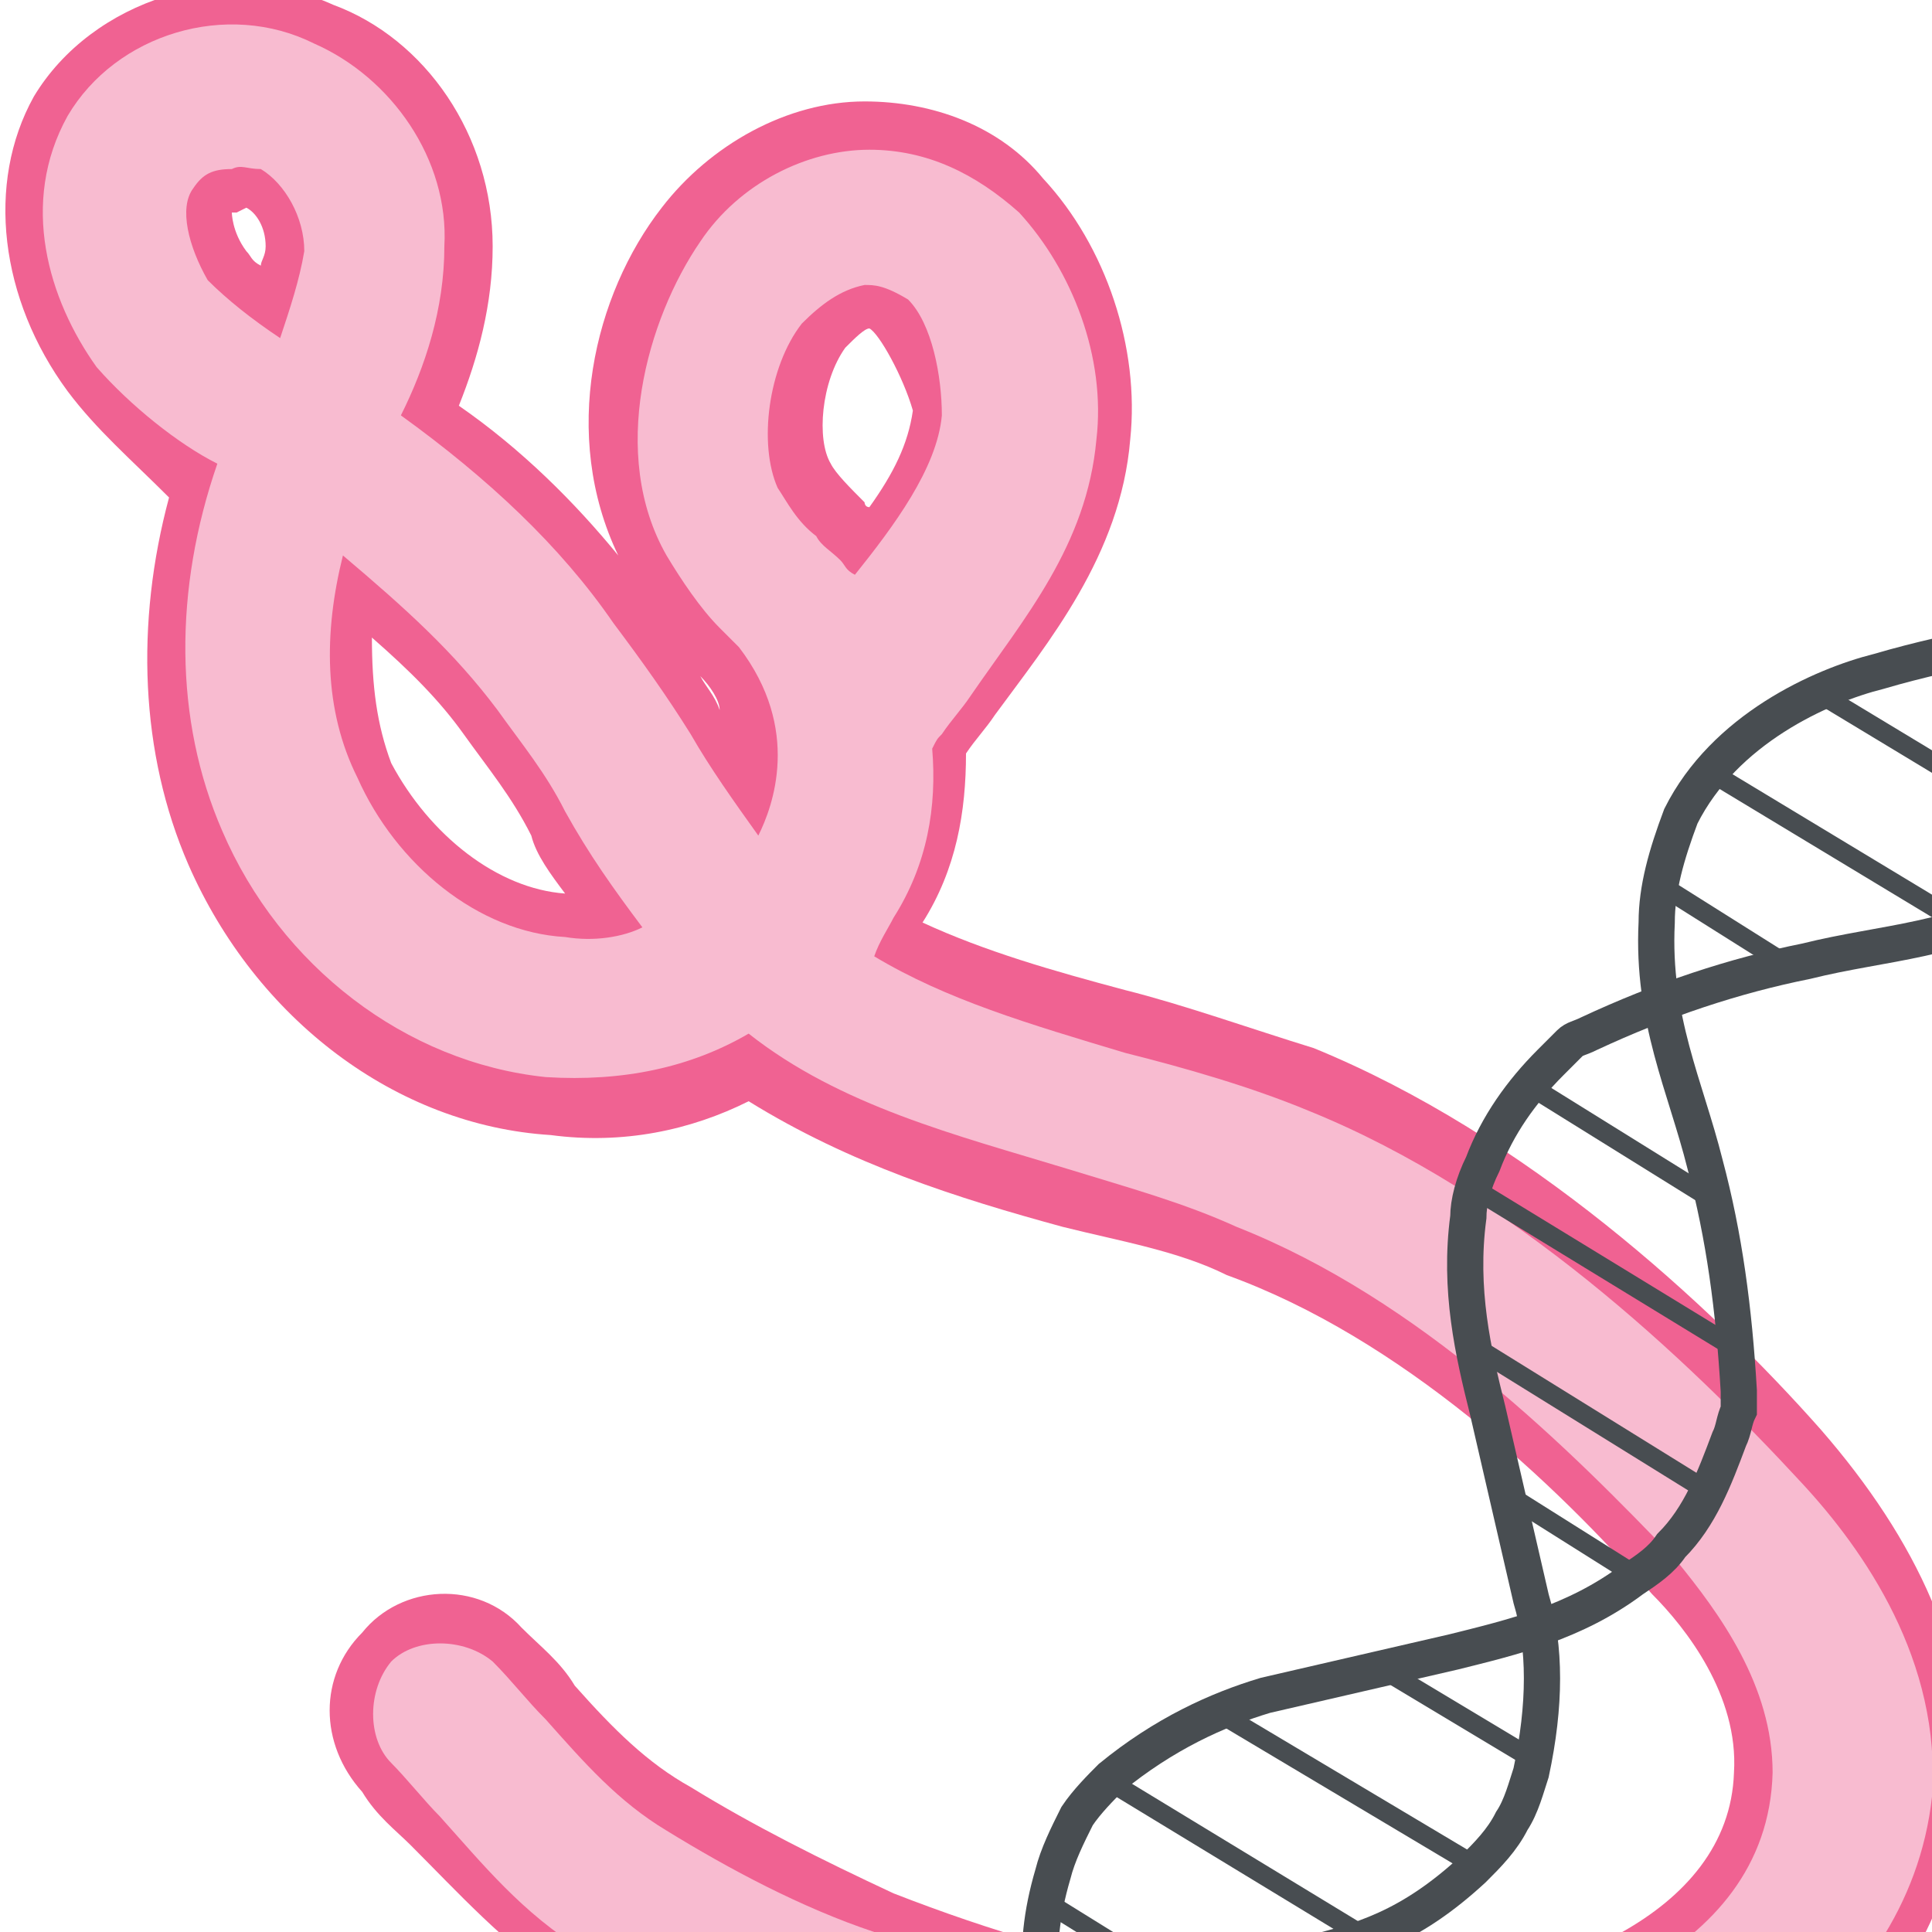 <?xml version="1.0" encoding="utf-8"?>
<!-- Generator: Adobe Illustrator 23.1.1, SVG Export Plug-In . SVG Version: 6.00 Build 0)  -->
<svg version="1.1" id="Layer_1" xmlns="http://www.w3.org/2000/svg" xmlns:xlink="http://www.w3.org/1999/xlink" x="0px" y="0px"
	 viewBox="0 0 40 40" style="enable-background:new 0 0 40 40;" xml:space="preserve">
<style type="text/css">
	.st0{clip-path:url(#SVGID_2_);fill:#F06292;}
	.st1{clip-path:url(#SVGID_2_);fill:#F8BBD0;}
	.st2{clip-path:url(#SVGID_4_);}
	.st3{fill:none;stroke:#484D51;stroke-width:0.75;stroke-miterlimit:10;}
	.st4{fill:none;stroke:#484D51;stroke-width:0.4;stroke-miterlimit:10;}
</style>
<g id="ebola">
	<defs>
		<rect id="SVGID_1_" width="40" height="40"/>
	</defs>
	<clipPath id="SVGID_2_">
		<use xlink:href="#SVGID_1_"  style="overflow:visible;"/>
	</clipPath>
	<path class="st0" d="M30.3,45.8c-0.2,0-0.4,0-0.6,0.1c-3.9,0.3-8.3-0.5-13-2.3c-1.9-0.7-3.5-1.5-5-2.5c-1.3-0.9-2.2-1.9-3.2-2.9
		c-0.3-0.3-0.7-0.6-1-1.1c-0.9-1-0.9-2.4,0-3.3c0.8-1,2.4-1.1,3.3-0.1c0.4,0.4,0.8,0.7,1.1,1.2c0.8,0.9,1.5,1.6,2.4,2.1
		c1.3,0.8,2.7,1.5,4.2,2.2c4.1,1.6,7.7,2.2,10.9,2c2.6-0.2,6.4-1.5,6.5-4.5c0.1-1.6-1-3-1.7-3.7c-2-2.3-5.2-5.3-8.8-6.6
		c-1-0.5-2.2-0.7-3.4-1c-2.2-0.6-4.4-1.3-6.5-2.6c-1.2,0.6-2.6,0.9-4.1,0.7c-3.2-0.2-6.1-2.4-7.5-5.6c-1-2.3-1.1-5-0.4-7.6
		C2.7,9.5,2,8.9,1.4,8.1C0,6.2-0.3,3.8,0.7,2c1.2-2,4-2.9,6.2-1.9c1.9,0.7,3.3,2.7,3.3,5c0,1.2-0.3,2.3-0.7,3.3
		c1.3,0.9,2.4,2,3.3,3.1c-1.2-2.5-0.5-5.4,0.9-7.2c1-1.3,2.6-2.2,4.2-2.2c1.4,0,2.8,0.5,3.7,1.6c1.3,1.4,2,3.5,1.8,5.4
		c-0.2,2.4-1.7,4.2-2.8,5.7c-0.2,0.3-0.4,0.5-0.6,0.8l0,0c0,1.2-0.2,2.4-0.9,3.5c1.3,0.6,2.7,1,4.2,1.4c1.2,0.3,2.6,0.8,3.9,1.2
		c4.4,1.8,8.2,5.3,10.5,7.9c2,2.3,3.1,4.7,3,7.2C40.4,42.2,35.3,45.3,30.3,45.8z M7.7,13.2c0,1,0.1,1.8,0.4,2.6
		c0.8,1.5,2.2,2.6,3.6,2.7c-0.3-0.4-0.6-0.8-0.7-1.2c-0.4-0.8-0.9-1.4-1.4-2.1C9.1,14.5,8.5,13.9,7.7,13.2z M14.5,14
		c0.1,0.2,0.3,0.4,0.4,0.7C14.9,14.5,14.7,14.2,14.5,14L14.5,14z M18,6.8c-0.1,0-0.3,0.2-0.5,0.4c-0.5,0.7-0.6,1.9-0.3,2.4
		c0.1,0.2,0.4,0.5,0.7,0.8c0,0,0,0.1,0.1,0.1c0.5-0.7,0.8-1.3,0.9-2C18.7,7.8,18.2,6.9,18,6.8L18,6.8z M4.9,4.4l-0.1,0
		c0,0,0,0.4,0.3,0.8c0.1,0.1,0.1,0.2,0.3,0.3c0-0.1,0.1-0.2,0.1-0.4c0-0.4-0.2-0.7-0.4-0.8L4.9,4.4z"/>
	<path class="st1" d="M30.2,44.9c-0.2,0-0.4,0-0.6,0.1c-3.8,0.3-8-0.4-12.6-2.2c-1.7-0.6-3.4-1.5-4.9-2.4c-1.3-0.8-2.1-1.8-3-2.8
		c-0.3-0.3-0.7-0.8-1-1.1c-0.5-0.5-0.5-1.5,0-2.1c0.5-0.5,1.5-0.5,2.1,0c0.4,0.4,0.7,0.8,1.1,1.2c0.8,0.9,1.5,1.7,2.5,2.3
		c1.3,0.8,2.8,1.6,4.3,2.1c4.2,1.6,8,2.2,11.3,2.1c2.5-0.2,7.2-1.5,7.3-5.4c0-1.8-1.1-3.3-2-4.4c-2.2-2.3-5.3-5.4-9.1-6.9
		c-1.1-0.5-2.2-0.8-3.5-1.2c-2.3-0.7-4.7-1.3-6.6-2.8c-1.2,0.7-2.6,1-4.2,0.9c-2.9-0.3-5.5-2.3-6.7-5.1c-1-2.3-1-5-0.1-7.6
		C3.7,9.2,2.7,8.4,2,7.6C1,6.2,0.4,4.2,1.4,2.4c1-1.7,3.3-2.4,5.1-1.5c1.6,0.7,2.8,2.4,2.7,4.2c0,1.3-0.4,2.5-0.9,3.5
		c1.8,1.3,3.3,2.7,4.4,4.3c0.6,0.8,1.1,1.5,1.6,2.3c0.4,0.7,0.9,1.4,1.4,2.1l0,0c0.3-0.6,0.9-2.2-0.4-3.9c-0.1-0.1-0.3-0.3-0.4-0.4
		c-0.4-0.4-0.8-1-1.1-1.5c-1.2-2.1-0.4-4.9,0.7-6.5c0.8-1.2,2.2-1.9,3.5-1.9c1.2,0,2.2,0.5,3.1,1.3c1.1,1.2,1.8,3,1.6,4.7
		c-0.2,2.2-1.5,3.7-2.6,5.3c-0.2,0.3-0.4,0.5-0.6,0.8c-0.1,0.1-0.1,0.1-0.2,0.3c0.1,1.2-0.1,2.4-0.8,3.5c-0.1,0.2-0.3,0.5-0.4,0.8
		c1.5,0.9,3.2,1.4,5.2,2c1.2,0.3,2.6,0.7,3.8,1.2c4.2,1.7,7.8,5.1,10.2,7.7c1.3,1.4,2.9,3.7,2.7,6.5C39.5,41.7,34.8,44.4,30.2,44.9z
		 M7.1,11.5c-0.4,1.6-0.4,3.2,0.3,4.6c0.8,1.8,2.5,3.2,4.3,3.3c0.6,0.1,1.2,0,1.6-0.2c-0.6-0.8-1.1-1.5-1.6-2.4
		c-0.4-0.8-0.9-1.4-1.4-2.1C9.4,13.5,8.4,12.6,7.1,11.5z M17.9,5.9C17.4,6,17,6.3,16.6,6.7c-0.7,0.9-0.9,2.5-0.5,3.4
		c0.2,0.3,0.4,0.7,0.8,1c0.1,0.2,0.3,0.3,0.5,0.5c0.1,0.1,0.1,0.2,0.3,0.3c0.8-1,1.7-2.2,1.8-3.3c0-0.8-0.2-1.9-0.7-2.4
		C18.3,5.9,18.1,5.9,17.9,5.9L17.9,5.9z M4.8,3.5C4.4,3.5,4.2,3.6,4,3.9C3.7,4.3,3.9,5.1,4.3,5.8C4.7,6.2,5.2,6.6,5.8,7
		C6,6.4,6.2,5.8,6.3,5.2c0-0.7-0.4-1.4-0.9-1.7C5.1,3.5,5,3.4,4.8,3.5z"/>
</g>
<g id="dna_1_">
	<g>
		<g>
			<g>
				<defs>
					<rect id="SVGID_3_" width="40" height="40"/>
				</defs>
				<clipPath id="SVGID_4_">
					<use xlink:href="#SVGID_3_"  style="overflow:visible;"/>
				</clipPath>
				<g class="st2">
					<g>
						<path class="st3" d="M21.9,42.8c-0.3-1.3-0.6-2.3-0.1-4c0.1-0.4,0.3-0.8,0.5-1.2c0.2-0.3,0.5-0.6,0.7-0.8
							c1.1-0.9,2.2-1.4,3.2-1.7c1.3-0.3,2.6-0.6,3.9-0.9c1.2-0.3,2.5-0.6,3.7-1.5c0.3-0.2,0.6-0.4,0.8-0.7c0.6-0.6,0.9-1.4,1.2-2.2
							c0.1-0.2,0.1-0.4,0.2-0.6c0-0.1,0-0.3,0-0.4c-0.1-1.7-0.3-3.2-0.7-4.7c-0.4-1.6-1.1-3-1-5c0-0.7,0.2-1.4,0.5-2.2
							c0.9-1.8,2.9-2.7,4.1-3c1.7-0.5,3.3-0.7,4.9-1.1c0.6-0.2,1.3-0.3,2-0.7s1.5-1.2,2-2c0.3-0.5,0.8-1.5,0.6-2"/>
						<path class="st3" d="M20.8,42.1c2.1-0.7,4-1.1,6.1-1.6c1.3-0.3,2.3-0.6,3.6-1.8c0.3-0.3,0.6-0.6,0.8-1c0.2-0.3,0.3-0.7,0.4-1
							c0.3-1.4,0.3-2.6,0-3.6c-0.3-1.3-0.6-2.6-0.9-3.9c-0.3-1.2-0.6-2.5-0.4-4c0-0.3,0.1-0.7,0.3-1.1c0.3-0.8,0.8-1.5,1.4-2.1
							c0.1-0.1,0.3-0.3,0.4-0.4c0.1-0.1,0.2-0.1,0.4-0.2c1.5-0.7,3-1.2,4.5-1.5c1.6-0.4,3.1-0.4,4.9-1.4c0.6-0.3,1.2-0.8,1.7-1.5
							c1.2-1.6,1-3.8,0.8-5c-0.3-1.7-0.9-3.2-1.3-4.8c-0.4-0.6-0.5-1.3-0.5-2c0-0.8,0.3-1.9,0.9-2.7c0.4-0.5,1-1.4,1.5-1.4"/>
					</g>
					<line class="st4" x1="21.7" y1="39.4" x2="24.6" y2="41.2"/>
					<line class="st4" x1="23" y1="36.9" x2="28.1" y2="40"/>
					<line class="st4" x1="25.3" y1="35.5" x2="30.5" y2="38.6"/>
					<line class="st4" x1="28.7" y1="34.6" x2="31.7" y2="36.4"/>
					<line class="st4" x1="31.3" y1="31" x2="34" y2="32.7"/>
					<line class="st4" x1="30.4" y1="27.8" x2="35.4" y2="30.9"/>
					<line class="st4" x1="30.5" y1="24.6" x2="35.9" y2="27.9"/>
					<line class="st4" x1="31.7" y1="22.5" x2="35.4" y2="24.8"/>
					<line class="st4" x1="34.5" y1="18.4" x2="37.2" y2="20.1"/>
					<line class="st4" x1="35.6" y1="16.1" x2="40.9" y2="19.3"/>
					<line class="st4" x1="37.9" y1="14.5" x2="43.2" y2="17.7"/>
					<line class="st4" x1="41.2" y1="13.5" x2="44.5" y2="15.6"/>
					<line class="st4" x1="44.1" y1="10.1" x2="46.7" y2="11.7"/>
					<line class="st4" x1="43.2" y1="6.8" x2="48.2" y2="9.9"/>
				</g>
			</g>
		</g>
	</g>
</g>
</svg>

